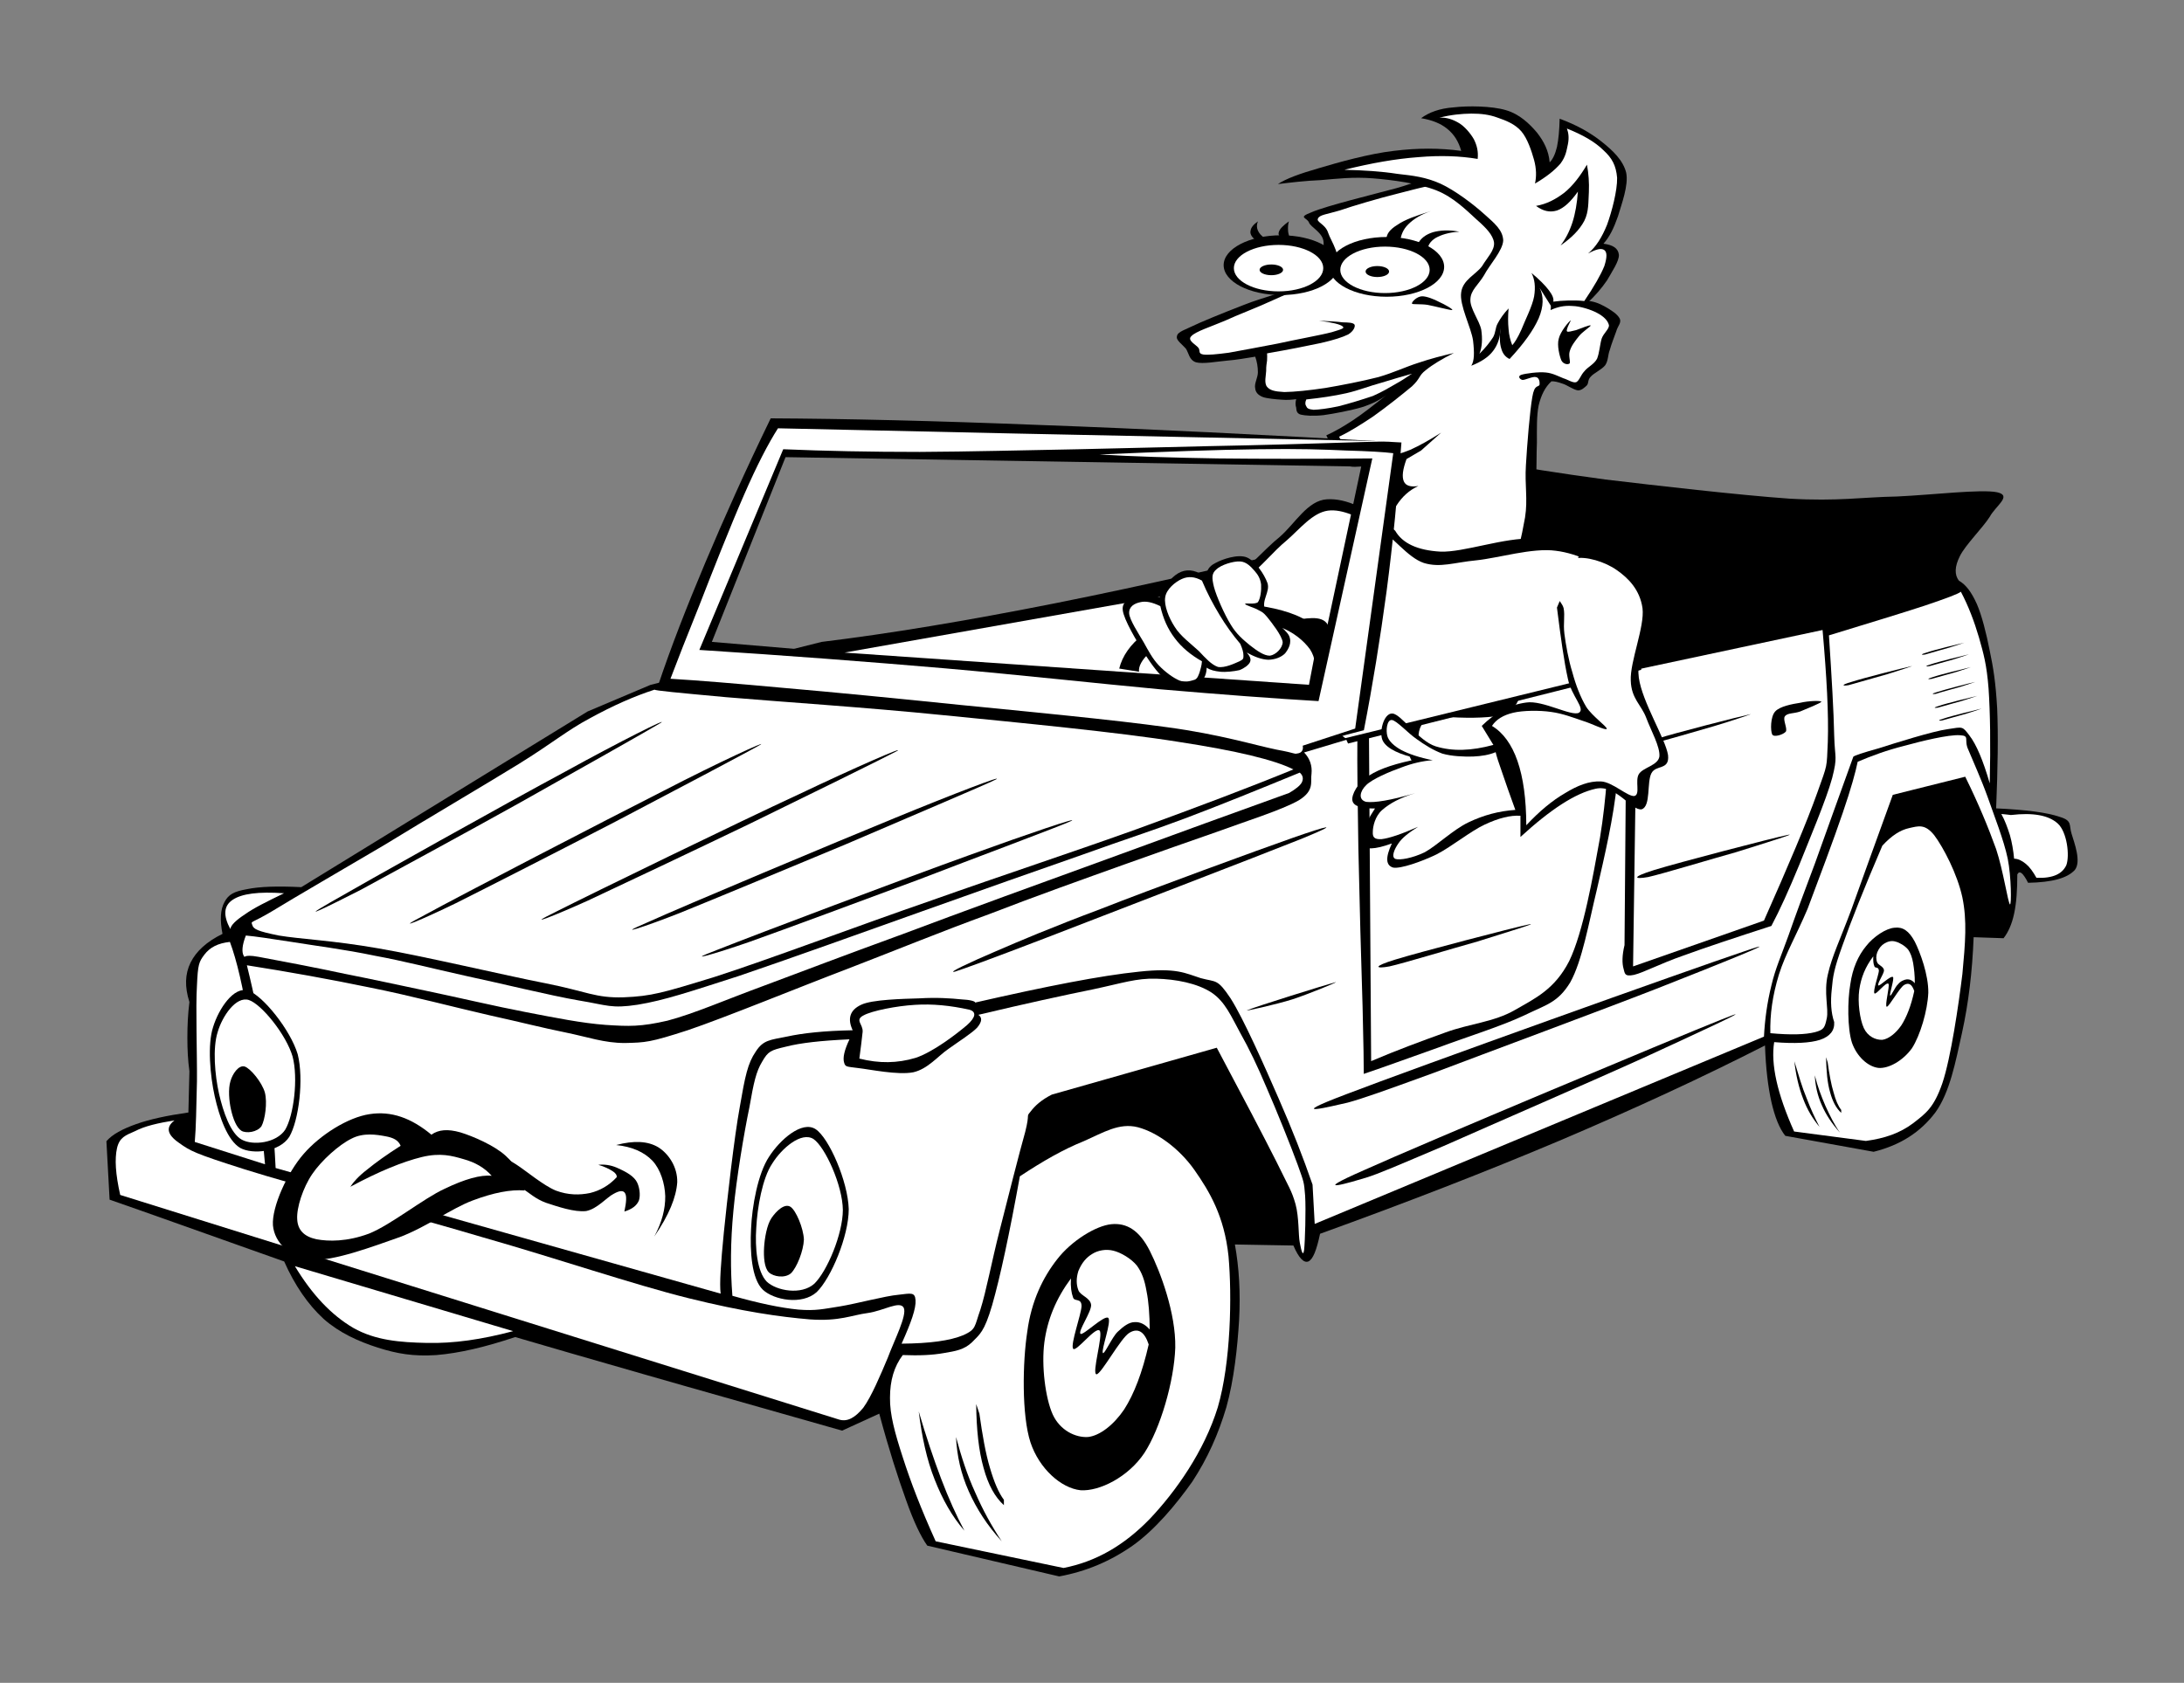 <?xml version="1.0" encoding="UTF-8" standalone="no"?>
<!-- Created with Inkscape (http://www.inkscape.org/) -->

<svg
   xmlns:dc="http://purl.org/dc/elements/1.1/"
   xmlns:cc="http://creativecommons.org/ns#"
   xmlns:rdf="http://www.w3.org/1999/02/22-rdf-syntax-ns#"
   xmlns:svg="http://www.w3.org/2000/svg"
   xmlns="http://www.w3.org/2000/svg"
   xmlns:sodipodi="http://sodipodi.sourceforge.net/DTD/sodipodi-0.dtd"
   xmlns:inkscape="http://www.inkscape.org/namespaces/inkscape"
   id="Layer_1"
   xml:space="preserve"
   version="1.0"
   viewBox="0 0 615.692 474.521"
   inkscape:version="0.92.3 (2405546, 2018-03-11)"
   sodipodi:docname="Gerald-G-Boy-Driving-Car-Cartoon-bw.adapted.svg"
   width="615.692"
   height="474.521"><rect x="0" y="0" width="615.692" height="474.521" fill="#808080" stroke="none"/><defs
   id="defs102" /><sodipodi:namedview
   pagecolor="#ffffff"
   bordercolor="#666666"
   borderopacity="1"
   objecttolerance="10"
   gridtolerance="10"
   guidetolerance="10"
   inkscape:pageopacity="0"
   inkscape:pageshadow="2"
   inkscape:window-width="2560"
   inkscape:window-height="1373"
   id="namedview100"
   showgrid="false"
   inkscape:zoom="1.6103175"
   inkscape:cx="274.75015"
   inkscape:cy="243.87789"
   inkscape:window-x="-9"
   inkscape:window-y="-9"
   inkscape:window-maximized="1"
   inkscape:current-layer="Layer_1"
   fit-margin-top="30"
   fit-margin-left="30"
   fit-margin-right="30"
   fit-margin-bottom="30" />
<g
   id="g5"
   transform="translate(30,30.001)">
	<path
   id="path7"
   style="fill-rule:evenodd"
   d="m 201.64,151 c 18.93,-2.3 40.68,-5.9 66.06,-10.94 25.48,-5.08 53.31,-11.45 85.28,-19.26 l 8.96,-16.78 c 3.64,-2.66 7.71,-4.32 12.89,-4.824 5.08,-0.648 9.4,0.504 17.43,1.514 7.88,1.11 16.56,2.66 30.31,4.5 13.82,1.65 37.98,4.43 51.91,5.4 13.72,0.79 20.45,-0.43 30.31,-0.61 9.83,-0.44 23.73,-2.13 28.23,-1.19 4.32,0.97 -0.4,3.78 -2.09,6.91 -1.87,2.99 -6.95,8.03 -8.42,11.09 -1.52,2.99 -1.52,5.29 -0.29,6.91 1.98,1.15 3.53,3.17 5.07,6.59 1.41,3.24 2.67,8.24 3.64,13.21 1.01,4.82 1.66,8.78 2.09,16.2 0.32,7.49 0.18,16.7 -0.29,28.22 8.46,0.4 14.36,1.16 18,2.42 3.56,1.08 2.48,2.3 3.28,4.78 0.75,2.52 2.8,7.82 0.89,10.19 -2.15,2.31 -6.37,3.46 -13.17,3.6 -0.69,-1.4 -1.33,-2.3 -1.8,-2.7 -0.54,-0.39 -0.9,-0.29 -1.23,0.33 0,4.42 -0.25,8.02 -0.9,11.08 -0.64,2.99 -1.69,5.3 -2.98,6.92 l -8.43,-0.29 c -0.39,9.83 -1.44,18.57 -3.27,26.93 -1.84,8.24 -3.42,16.81 -7.53,22.5 -4.24,5.61 -9.9,9.21 -17.39,11.08 l -24.91,-4.5 c -1.69,-2.12 -2.95,-5.36 -3.92,-9.57 -0.94,-4.29 -1.59,-9.54 -1.8,-15.91 -17.71,9.03 -36.54,17.74 -57.6,26.71 -21.17,8.93 -43.31,17.53 -67.83,26.39 -1,4.68 -2.01,7.23 -3.31,7.81 -1.26,0.47 -2.66,-0.9 -4.21,-4.5 l -16.49,-0.29 c 1.19,6.59 1.59,13.5 1.19,21.28 -0.47,7.7 -1.44,16.88 -3.6,24.62 -2.27,7.63 -5.29,14.4 -9.61,20.99 -4.54,6.41 -10.51,13.57 -16.81,18.03 -6.34,4.43 -13.11,7.28 -20.7,8.68 l -37.19,-8.68 c -1.77,-2.48 -3.82,-6.69 -6.01,-12.92 -2.27,-6.3 -4.83,-14.22 -7.53,-24.3 l -10.47,4.79 c -22.04,-6.3 -40.32,-11.41 -55.84,-15.88 -15.48,-4.43 -27.36,-7.88 -36.32,-10.51 -8.46,2.84 -15.736,4.54 -22.216,5.08 -6.588,0.43 -11.16,-0.4 -16.488,-2.09 -5.508,-1.77 -10.8,-4.14 -15.3,-8.1 -4.428,-4.07 -8.136,-9.47 -11.124,-16.2 -11.088,-3.96 -20.556,-7.27 -28.8,-10.23 C 13.068,312.57 6.264,310.12 0.9,308.28 L 0,291.8 c 1.692,-1.95 4.536,-3.46 8.388,-4.83 3.852,-1.37 8.712,-2.41 14.724,-3.27 L 23.4,272.07 c -0.432,-3.13 -0.576,-6.16 -0.576,-9.47 0,-3.28 0.144,-6.62 0.576,-10.04 -1.368,-4.32 -1.26,-7.89 0.324,-11.13 1.584,-3.2 4.536,-5.9 9,-8.1 -0.756,-3.92 -0.612,-6.87 0.576,-9 1.116,-2.12 2.664,-2.95 6.3,-3.6 3.564,-0.75 8.676,-0.9 15.336,-0.57 l 80.714,-49.54 17.71,-7.49 c 16.09,-4.03 32.18,-8.06 48.28,-12.13 z"
   inkscape:connector-curvature="0" />
	<path
   id="path9"
   style="fill:#ffffff;fill-rule:evenodd"
   d="m 154.55,164.46 c -5.83,1.88 -11.88,4.58 -18.29,8.1 -6.44,3.42 -10.51,6.99 -20.12,12.93 -9.76,6.01 -26.248,15.69 -37.804,22.79 -11.772,6.94 -25.2,14.72 -31.536,18.61 -6.228,3.71 -6.084,2.7 -5.688,3.92 0.324,1.19 1.476,1.77 7.488,2.99 6.012,1.01 15.192,1.37 27.936,3.6 12.708,2.16 35.644,7.6 47.414,9.9 11.48,2.27 13.93,4.18 21.92,3.92 7.81,-0.32 10.98,-1.26 25.49,-5.72 14.65,-4.68 41.08,-14.65 61.24,-21.6 19.98,-7.09 40.71,-13.93 57.92,-20.12 17.1,-6.23 31.61,-11.7 44.1,-16.82 -5.26,-2.66 -15.91,-5.25 -32.4,-7.77 -16.74,-2.7 -44.82,-5.4 -66.31,-7.53 -21.57,-2.19 -47.49,-3.88 -61.24,-5.07 -13.68,-1.26 -20.19,-1.87 -20.12,-2.13 z"
   inkscape:connector-curvature="0" />
	<path
   id="path11"
   style="fill-rule:evenodd"
   d="m 63.036,224.51 c 9.756,-5.65 50.504,-28.47 66.314,-36.93 15.55,-8.57 29.09,-15.3 27,-13.79 -2.41,1.51 -25.96,14.79 -40.21,22.79 -14.33,7.99 -35.428,19.44 -44.428,24.33 -8.964,4.57 -18.288,9.15 -8.676,3.6 z"
   inkscape:connector-curvature="0" />
	<path
   id="path13"
   style="fill-rule:evenodd"
   d="m 89.676,228.04 c 9.9,-5.44 51.374,-26.93 67.354,-35.03 15.84,-8.21 29.45,-14.36 27.36,-13.03 -2.45,1.48 -26.42,14.11 -40.82,21.67 -14.44,7.49 -36.07,18.54 -45.074,23.04 -9.108,4.43 -18.576,8.46 -8.82,3.35 z"
   inkscape:connector-curvature="0" />
	<path
   id="path15"
   style="fill-rule:evenodd"
   d="m 126.86,227.03 c 10.08,-5.11 52.02,-25.52 68.33,-33.05 16.09,-7.66 29.88,-13.64 27.76,-12.24 -2.56,1.41 -26.75,13.32 -41.47,20.49 -14.73,7.09 -36.54,17.42 -45.72,21.71 -9.15,4.14 -18.87,7.99 -8.9,3.09 z"
   inkscape:connector-curvature="0" />
	<path
   id="path17"
   style="fill-rule:evenodd"
   d="m 152.53,230.09 c 10.33,-4.68 53.32,-22.71 69.95,-29.52 16.45,-6.77 30.53,-12.13 28.33,-10.8 -2.52,1.33 -27.5,11.88 -42.44,18.33 -15.01,6.26 -37.41,15.58 -46.77,19.36 -9.43,3.71 -19.26,6.99 -9.07,2.63 z"
   inkscape:connector-curvature="0" />
	<path
   id="path19"
   style="fill-rule:evenodd"
   d="m 172.22,237.83 c 10.48,-4.17 54.11,-20.63 71.07,-26.71 16.74,-6.08 30.99,-10.87 28.76,-9.65 -2.52,1.26 -27.97,10.73 -43.16,16.6 -15.34,5.69 -37.98,14.11 -47.52,17.49 -9.54,3.32 -19.44,6.2 -9.15,2.27 z"
   inkscape:connector-curvature="0" />
	<path
   id="path21"
   style="fill:#ffffff;fill-rule:evenodd"
   d="m 39.312,233.8 c 2.556,0.22 6.804,0.86 12.888,1.8 6.12,1.01 15.048,2.12 23.436,3.89 8.244,1.51 16.056,3.56 25.814,5.72 9.65,2.05 23.61,5.51 31.79,6.91 7.92,1.3 9.03,2.34 16.52,1.19 7.52,-1.22 14.94,-3.74 28.51,-8.1 13.5,-4.57 35.57,-12.49 51.91,-18.32 16.24,-5.8 32.55,-11.56 45.04,-15.91 12.28,-4.43 18.54,-6.34 28.8,-10.19 10.22,-3.85 20.88,-8.21 32.4,-12.93 0.94,0.83 1.04,1.73 0.61,2.7 -0.47,0.94 -1.76,1.95 -3.6,3.03 -14.98,5.4 -31.21,11.27 -49.54,18 -18.54,6.73 -43.12,15.66 -59.72,21.92 -16.49,6.01 -27.72,10.3 -38.7,14.4 -11.19,4.11 -19.8,7.92 -27.32,9.9 -7.56,1.73 -10.77,1.62 -17.39,1.19 -6.77,-0.5 -14.04,-1.98 -22.5,-3.6 -8.46,-1.62 -19.441,-4.21 -27.937,-5.98 -8.532,-1.8 -15.264,-3.27 -23.112,-4.82 -8.028,-1.73 -19.512,-3.92 -24.3,-4.79 -4.824,-0.9 -3.636,0.61 -4.212,-0.32 -0.575,-1.01 -0.467,-2.95 0.613,-5.69 z"
   inkscape:connector-curvature="0" />
	<path
   id="path23"
   style="fill:#ffffff;fill-rule:evenodd"
   d="m 34.812,235.6 c -3.348,0.36 -5.616,1.51 -7.2,3.6 -1.512,2.02 -1.836,2.7 -2.088,8.71 -0.396,6.05 0.072,19.44 0,27 -0.18,7.35 -0.252,13 -0.612,17.1 l 19.8,6.3 c -1.404,-15.95 -2.808,-28.73 -4.5,-39.31 -1.656,-10.51 -3.456,-18.22 -5.4,-23.4 z"
   inkscape:connector-curvature="0" />
	<path
   id="path25"
   style="fill:#ffffff;fill-rule:evenodd"
   d="m 39.6,242.19 c 11.916,1.87 23.292,3.92 34.812,6.3 11.52,2.3 24.3,5.69 33.628,7.81 9.14,2.02 14.9,3.53 21.31,4.82 6.41,1.3 10.91,2.99 16.81,2.99 5.83,-0.14 7.02,-0.14 17.71,-3.6 10.62,-3.6 30.96,-11.95 45.33,-17.42 14.25,-5.51 26.38,-10.48 39.6,-15.3 13.17,-5.11 27.46,-10.19 38.41,-14.11 10.65,-3.82 17.31,-6.12 25.52,-9 8.28,-3.03 18.72,-6.3 23.4,-9 4.54,-2.78 3.24,-5.22 3.6,-7.49 0.22,-2.23 -0.43,-4.29 -2.09,-6.01 l 15.02,-4.5 c -0.08,8.31 0.07,18.72 0.28,31.5 0.26,12.78 0.83,33.98 1.19,44.74 0.25,10.59 0.36,16.89 0.33,18.9 6.69,-2.26 13.6,-4.82 21.27,-7.52 7.6,-2.84 17.68,-5.98 24.01,-9 6.2,-3.02 9.4,-3.53 12.93,-9.29 3.38,-6.08 5.18,-16.59 7.49,-26.1 2.19,-9.5 4.75,-20.41 5.72,-30.35 0.86,-10.04 0.61,-19.51 -0.61,-29.08 l 3.31,-0.9 -0.61,75.92 c -0.72,2.99 -0.69,5.18 -0.29,6.59 0.4,1.29 0.14,2.41 2.99,1.8 2.81,-0.69 7.27,-3.13 13.79,-5.4 6.51,-2.38 14.68,-5.08 24.91,-8.39 2.37,-4.46 4.93,-10.12 7.81,-17.1 2.81,-7.06 7.67,-18.5 9.33,-24.62 1.58,-6.2 0.75,-5.33 0.57,-11.99 -0.14,-6.84 -0.68,-16.02 -1.48,-28.23 11.85,-3.63 20.67,-6.3 27,-8.38 6.2,-2.09 9.54,-3.35 10.19,-3.93 2.13,4.03 3.78,8.39 5.11,12.93 1.27,4.5 2.16,7.48 2.7,14.4 0.47,6.94 0.58,15.62 0.33,26.71 -1.87,-6.48 -3.78,-10.98 -5.73,-13.5 -2.01,-2.63 -1.8,-2.45 -6.01,-1.8 -4.32,0.57 -15.08,3.99 -19.51,5.4 -4.54,1.26 -6.8,2.05 -7.2,2.37 -4.18,11.67 -7.78,21.5 -10.8,30.03 -3.17,8.39 -5.44,14.54 -7.49,20.41 -2.05,5.72 -3.71,9.32 -4.82,14.11 -1.19,4.79 -1.84,9.54 -2.09,14.4 l -126.65,52.81 -0.61,-11.08 c -2.63,-7.6 -5.69,-15.48 -9.58,-24.34 -3.92,-9 -9.86,-22.43 -13.53,-28.19 -3.78,-5.65 -4.03,-4.5 -8.39,-5.69 -4.43,-1.4 -6.77,-2.98 -17.42,-1.83 -10.77,1.11 -25.89,4.07 -46.19,8.71 0.03,-0.36 -1.41,-0.79 -3.93,-0.9 -2.77,-0.29 -6.94,-0.58 -11.7,-0.29 -4.75,0.15 -13.39,0.33 -16.48,1.8 -3.21,1.48 -3.96,3.93 -2.42,7.2 -7.88,0.15 -14.04,0.79 -18.61,1.8 -4.61,0.94 -6.59,0.9 -8.71,4.21 -2.27,3.28 -3.02,6.99 -4.5,15.59 -1.58,8.53 -3.6,26.5 -4.5,35.43 -0.86,8.82 -1.26,14.43 -0.9,17.24 L 47.7,299.36 c -0.504,-10.37 -1.404,-20.09 -2.7,-29.7 -1.404,-9.65 -3.204,-18.62 -5.4,-27.47 z"
   inkscape:connector-curvature="0" />
	<path
   id="path27"
   style="fill:#ffffff;fill-rule:evenodd"
   d="m 176.47,335.39 c -0.57,-7.27 -0.57,-15.05 0.29,-24.01 0.83,-9.04 3.02,-22.03 4.5,-29.12 1.22,-7.02 1.91,-10.12 3.6,-12.89 1.69,-2.95 2.41,-3.21 6.62,-4.21 4.14,-1.08 10.05,-1.73 18,-2.09 -1.44,3.02 -1.94,5.22 -1.51,6.59 0.36,1.22 0.65,1.08 3.93,1.51 3.27,0.36 11.19,2.05 15.58,1.19 4.11,-0.94 6.95,-4.58 9.9,-6.59 3.06,-2.2 6.56,-4.39 8.1,-6.01 1.37,-1.66 1.48,-2.81 0.33,-3.6 13.32,-3.17 23.94,-5.48 32.4,-7.2 8.31,-1.77 12.09,-3.14 17.71,-2.99 5.54,0.14 11.52,1.26 15.59,3.89 3.89,2.59 5.58,6.76 8.13,11.41 2.52,4.46 4.83,9.29 7.49,15.59 2.74,6.26 6.81,16.38 8.71,21.6 1.77,5 1.77,4.71 2.09,8.71 0.25,3.99 -0.03,13.03 -0.29,15.3 -0.32,2.16 -0.82,0.03 -1.22,-2.09 -0.43,-2.16 -0.18,-7.06 -1.19,-10.8 -1.11,-3.92 -1.8,-4.64 -5.4,-12.02 -3.78,-7.49 -9.29,-17.97 -16.81,-32.12 l -46.51,13.22 c -2.85,1.44 -4.72,3.09 -6.01,4.82 -1.34,1.62 -0.08,0.15 -1.48,5.69 -1.58,5.54 -5.11,19.51 -7.24,27.9 -2.16,8.42 -3.78,17.17 -5.4,22.21 -1.72,4.86 -1.15,5.54 -4.78,7.2 -3.82,1.58 -9.44,2.34 -17.43,2.41 2.7,-6.01 4.11,-9.97 3.93,-12.31 -0.18,-2.3 -1.34,-1.87 -4.83,-1.48 -3.74,0.33 -11.7,2.49 -16.49,3.28 -4.68,0.72 -6.73,1.3 -11.7,0.9 -5.07,-0.5 -11.23,-1.8 -18.61,-3.89 z"
   inkscape:connector-curvature="0" />
	<path
   id="path29"
   style="fill:#ffffff;fill-rule:evenodd"
   d="m 355.93,177.06 c -0.25,-0.21 2.02,-1.11 7.2,-2.7 5.15,-1.72 13.43,-4.53 23.44,-6.87 9.9,-2.34 21.67,-4.65 35.71,-6.91 1.23,2.66 1.62,7.63 1.48,15.3 -0.29,7.66 -0.87,19.26 -2.7,30.31 -1.98,10.94 -4.68,26.53 -8.68,34.81 -4.1,7.99 -9.54,10.48 -15.34,13.82 -5.86,3.39 -12.74,3.82 -19.51,6.3 -6.8,2.45 -13.75,5.01 -20.99,8.1 -0.18,-30.7 -0.39,-61.41 -0.61,-92.16 z"
   inkscape:connector-curvature="0" />
	<path
   id="path31"
   style="fill:#ffffff;fill-rule:evenodd"
   d="m 431.57,158.78 52.23,-11.13 c 1.19,13.5 1.73,23.69 1.48,31.54 -0.36,7.63 0.04,5.9 -2.99,14.4 -3.02,8.46 -8.03,20.27 -15.01,36 l -36.9,12.92 c 0.4,-27.9 0.79,-55.8 1.19,-83.73 z"
   inkscape:connector-curvature="0" />
	<path
   id="path33"
   style="fill-rule:evenodd"
   d="m 363.38,197.04 c 6.63,-2.05 33.38,-9.03 37.48,-9.86 3.78,-0.9 -7.81,2.74 -14.36,4.79 -6.73,1.91 -20.88,6.15 -24.81,7.05 -3.89,0.8 -4.89,0 1.69,-1.98 z"
   inkscape:connector-curvature="0" />
	<path
   id="path35"
   style="fill-rule:evenodd"
   d="m 363.38,240.57 c 6.63,-2.05 33.38,-9.04 37.48,-9.87 3.78,-0.79 -7.81,2.7 -14.36,4.79 -6.73,1.87 -20.88,6.16 -24.81,7.02 -3.89,0.72 -4.89,0.07 1.69,-1.94 z"
   inkscape:connector-curvature="0" />
	<path
   id="path37"
   style="fill-rule:evenodd"
   d="m 436.32,215.33 c 6.62,-2.05 33.37,-9.03 37.48,-9.86 3.78,-0.83 -7.82,2.77 -14.37,4.82 -6.73,1.87 -20.88,6.16 -24.8,7.02 -3.89,0.69 -4.9,0.07 1.69,-1.98 z"
   inkscape:connector-curvature="0" />
	<path
   id="path39"
   style="fill-rule:evenodd"
   d="m 437.33,178.25 c 4.57,-1.47 22.93,-6.19 25.77,-6.77 2.52,-0.72 -5.36,1.95 -9.9,3.28 -4.68,1.37 -14.29,4.14 -17.02,4.86 -2.6,0.5 -3.46,0 1.15,-1.37 z"
   inkscape:connector-curvature="0" />
	<path
   id="path41"
   style="fill-rule:evenodd"
   d="m 491.9,162.3 c 2.88,-0.97 15.02,-4.06 16.82,-4.42 1.62,-0.44 -3.5,1.26 -6.45,2.16 -3.09,0.86 -9.39,2.7 -11.12,3.16 -1.84,0.33 -2.23,-0.07 0.75,-0.9 z"
   inkscape:connector-curvature="0" />
	<path
   id="path43"
   style="fill-rule:evenodd"
   d="m 513.18,153.99 c 1.8,-0.65 9.32,-2.49 10.48,-2.74 0.9,-0.29 -2.16,0.76 -4.04,1.33 -1.83,0.47 -5.93,1.73 -6.91,1.98 -1.15,0.22 -1.37,-0.07 0.47,-0.57 z"
   inkscape:connector-curvature="0" />
	<path
   id="path45"
   style="fill-rule:evenodd"
   d="m 514.4,157.3 c 1.84,-0.65 9.26,-2.48 10.44,-2.74 0.98,-0.28 -2.16,0.76 -3.99,1.34 -1.84,0.5 -5.94,1.65 -6.91,1.94 -1.05,0.18 -1.44,0 0.46,-0.54 z"
   inkscape:connector-curvature="0" />
	<path
   id="path47"
   style="fill-rule:evenodd"
   d="m 514.98,160.9 c 1.8,-0.65 9.32,-2.48 10.48,-2.74 0.9,-0.28 -2.16,0.76 -4.04,1.34 -1.83,0.5 -5.94,1.65 -6.91,1.94 -1.15,0.18 -1.37,0 0.47,-0.54 z"
   inkscape:connector-curvature="0" />
	<path
   id="path49"
   style="fill-rule:evenodd"
   d="m 516.2,165.11 c 1.84,-0.61 9.26,-2.55 10.44,-2.77 0.98,-0.29 -2.16,0.76 -3.99,1.33 -1.84,0.54 -5.94,1.62 -6.91,1.98 -1.05,0.18 -1.44,0 0.46,-0.54 z"
   inkscape:connector-curvature="0" />
	<path
   id="path51"
   style="fill-rule:evenodd"
   d="m 516.78,169 c 1.8,-0.65 9.32,-2.48 10.48,-2.74 0.9,-0.28 -2.16,0.76 -4.04,1.34 -1.83,0.5 -5.94,1.65 -6.91,1.94 -1.15,0.18 -1.37,0 0.47,-0.54 z"
   inkscape:connector-curvature="0" />
	<path
   id="path53"
   style="fill-rule:evenodd"
   d="m 518,172.6 c 1.84,-0.65 9.26,-2.48 10.44,-2.74 0.98,-0.28 -2.16,0.76 -3.99,1.34 -1.84,0.5 -5.94,1.65 -6.91,1.94 -1.05,0.18 -1.44,0 0.46,-0.54 z"
   inkscape:connector-curvature="0" />
	<path
   id="path55"
   style="fill-rule:evenodd"
   d="m 349.63,278.51 c 18.94,-7.27 96.99,-35.21 111.96,-40.21 14.51,-5 -10.08,4.79 -24.62,10.51 -14.73,5.76 -48.13,18.15 -62.71,23.69 -14.62,5.33 -20.24,7.31 -24.34,8.42 -4.1,0.9 -19.01,4.68 -0.29,-2.41 z"
   inkscape:connector-curvature="0" />
	<path
   id="path57"
   style="fill-rule:evenodd"
   d="m 354.67,299.9 c 16.96,-7.64 87.16,-37.05 100.62,-42.41 13,-5.26 -8.93,4.79 -22.03,10.83 -13.28,6.05 -43.16,19.01 -56.3,24.84 -13.11,5.55 -18.18,7.78 -21.89,8.93 -3.82,1.15 -17.14,5.15 -0.4,-2.19 z"
   inkscape:connector-curvature="0" />
	<path
   id="path59"
   style="fill-rule:evenodd"
   d="m 239.18,243.99 c 2.31,-0.72 9.47,-3.31 25.82,-9.58 16.41,-6.37 60.19,-23.18 72.03,-27.93 11.56,-4.76 7.06,-3.6 -2.41,-0.29 -9.65,3.38 -40.25,14.58 -54.32,20.12 -14.19,5.33 -22.79,9 -29.7,11.99 -6.92,2.95 -13.83,6.19 -11.42,5.69 z"
   inkscape:connector-curvature="0" />
	<path
   id="path61"
   style="fill-rule:evenodd"
   d="m 321.73,254.82 c 2.09,-0.93 22.32,-7.23 24.59,-7.81 1.98,-0.54 -7.85,3.46 -11.99,4.79 -4.28,1.37 -14.51,3.67 -12.6,3.02 z"
   inkscape:connector-curvature="0" />
	<path
   id="path63"
   style="fill-rule:evenodd"
   d="m 405.76,195.1 c -0.65,-1.19 -0.54,-5.54 0.9,-7.24 1.44,-1.69 5.29,-2.26 7.81,-2.7 2.37,-0.61 6.51,-0.75 6.59,-0.28 -0.08,0.43 -4.68,2.12 -6.59,2.98 -1.95,0.65 -4.11,0.51 -4.83,1.52 -0.72,1.11 0.83,3.74 0.33,4.82 -0.79,0.86 -3.64,1.94 -4.21,0.9 z"
   inkscape:connector-curvature="0" />
	<path
   id="path65"
   style="fill-rule:evenodd"
   d="m 469.62,177.14 c -0.54,-1.01 -0.54,-5.08 0.83,-6.52 1.26,-1.44 4.86,-2.12 7.05,-2.45 2.24,-0.54 5.8,-0.68 5.98,-0.29 -0.18,0.36 -4.21,2.02 -5.98,2.74 -1.83,0.65 -3.6,0.36 -4.32,1.37 -0.68,0.86 0.8,3.45 0.26,4.32 -0.76,0.86 -3.28,1.65 -3.82,0.83 z"
   inkscape:connector-curvature="0" />
	<path
   id="path67"
   style="fill:#ffffff;fill-rule:evenodd"
   d="m 469.08,261.34 c -0.14,-5.26 0.61,-10.62 2.41,-16.52 1.87,-5.94 4.9,-11.02 8.1,-18.58 2.92,-7.74 7.56,-20.09 9.9,-27.04 2.41,-7.02 3.64,-11.62 4.21,-14.4 4.04,-1.72 8.28,-3.27 13.18,-4.5 4.82,-1.33 12.49,-3.2 15.62,-2.98 2.99,0.14 1.01,1.26 2.42,4.17 1.22,2.99 3.52,7.99 5.4,13.21 1.83,5.26 4.57,12.14 5.68,17.43 1.01,5.07 1.08,13.21 0.62,12.89 -0.58,-0.62 -1.88,-9.51 -3.89,-15.59 -2.16,-6.01 -4.97,-12.82 -8.71,-20.41 l -20.42,5.11 c -4.79,13.21 -8.64,23.83 -11.7,32.4 -3.13,8.39 -5.47,13.14 -6.62,18.29 -1.19,5.11 0.29,9.54 -0.29,12.31 -0.57,2.63 -0.76,3.24 -3.31,3.92 -2.7,0.69 -6.8,0.83 -12.6,0.29 z"
   inkscape:connector-curvature="0" />
	<path
   id="path69"
   style="fill:#ffffff;fill-rule:evenodd"
   d="m 536.9,199.82 c 6.23,-0.72 10.59,0.03 13.22,2.41 2.62,2.41 3.38,9.03 2.41,11.7 -1.12,2.48 -3.75,3.78 -8.43,3.6 -1,-1.77 -1.9,-3.03 -2.98,-3.93 -1.12,-0.9 -2.13,-1.44 -3.32,-1.47 -0.21,-2.27 -0.61,-4.61 -1.18,-6.63 -0.65,-2.05 -1.41,-4.17 -2.42,-5.97 0.9,0.07 1.8,0.18 2.7,0.29 z"
   inkscape:connector-curvature="0" />
	<path
   id="path71"
   style="fill:#ffffff;fill-rule:evenodd"
   d="m 19.188,285.93 c -4.68,0.75 -8.424,1.62 -11.088,3.02 -2.736,1.19 -4.392,1.77 -5.112,4.79 -0.684,3.1 -0.432,7.27 0.9,13.21 l 202.61,63.33 c 2.34,0.72 4.5,-0.44 6.87,-3.32 2.27,-3.09 4.9,-9.32 6.91,-14.11 1.8,-4.86 5.48,-11.95 4.5,-14.07 -1.08,-2.13 -5.72,0.86 -10.18,1.47 -4.47,0.58 -7.89,2.38 -16.24,1.8 -8.5,-0.72 -18.83,-2.16 -34.2,-5.97 -15.66,-3.89 -36.86,-11.13 -57.92,-17.14 -21.064,-6.26 -52.816,-14.65 -67.216,-19.19 -14.364,-4.57 -15.336,-5.18 -18.612,-7.52 -3.348,-2.34 -3.708,-4.39 -1.224,-6.3 z"
   inkscape:connector-curvature="0" />
	<path
   id="path73"
   style="fill:#ffffff;fill-rule:evenodd"
   d="m 53.136,327.04 61.524,18.32 c -8.82,2.34 -16.74,3.5 -24.336,3.32 -7.56,-0.15 -14.508,-0.72 -20.7,-4.22 -6.264,-3.67 -11.664,-9.43 -16.488,-17.42 z"
   inkscape:connector-curvature="0" />
	<path
   id="path75"
   style="fill:#ffffff;fill-rule:evenodd"
   d="m 224.5,352.1 c 4.64,0.18 8.31,0.03 11.7,-0.58 3.16,-0.54 5.58,-0.9 7.81,-3.02 2.16,-2.24 3.45,-2.81 5.69,-10.48 2.26,-7.92 4.82,-19.8 7.81,-36.32 6.48,-4.29 12.35,-7.64 18,-9.9 5.51,-2.42 10.01,-5.3 15.3,-3.93 5.29,1.41 11.52,5.83 15.91,12.03 4.25,6.08 8.42,13.03 9.61,24.3 1.01,11.26 0.65,30.06 -3.02,42.62 -3.82,12.42 -11.88,23.8 -19.19,31.5 -7.38,7.6 -15.3,12.06 -24.3,13.82 l -36.04,-7.52 c -4.14,-9.14 -7.09,-16.85 -9.28,-23.69 -2.2,-6.77 -3.68,-12.09 -3.6,-16.81 0,-4.82 1.15,-8.78 3.6,-12.02 z"
   inkscape:connector-curvature="0" />
	<path
   id="path77"
   style="fill-rule:evenodd"
   d="m 268.02,325.1 c -3.96,5.04 -7.27,11.7 -8.42,20.41 -1.34,8.64 -1.59,23.58 0.9,31.21 2.48,7.45 8.67,12.92 14.11,13.5 5.33,0.36 13.5,-3.74 18,-10.51 4.46,-6.84 8.39,-20.16 8.71,-29.7 0.18,-9.72 -4.21,-21.42 -7.2,-27.33 -2.99,-5.9 -6.59,-7.88 -10.8,-7.48 -4.43,0.43 -11.34,4.75 -15.3,9.9 z"
   inkscape:connector-curvature="0" />
	<path
   id="path79"
   style="fill:#ffffff;fill-rule:evenodd"
   d="m 271.91,330.5 c -4.18,5.65 -6.63,11.55 -7.49,18 -0.86,6.51 0.25,15.73 2.38,20.41 2.08,4.46 6.4,6.51 9.9,6.3 3.34,-0.36 7.27,-3.42 10.22,-7.78 2.81,-4.39 5.11,-10.4 6.91,-18.32 -1.19,-3.6 -2.99,-4.75 -5.4,-3.31 -2.48,1.4 -7.95,11.7 -9.32,11.73 -1.41,-0.18 1.94,-11.09 0.9,-12.31 -1.15,-1.3 -6.7,6.23 -7.49,5.08 -0.79,-1.23 2.27,-9.58 2.38,-11.99 0,-2.38 -1.95,-1.19 -2.38,-2.41 -0.5,-1.34 -0.76,-3.14 -0.61,-5.4 z"
   inkscape:connector-curvature="0" />
	<path
   id="path81"
   style="fill:#ffffff;fill-rule:evenodd"
   d="m 274,328.41 c 0.97,-2.34 2.23,-3.82 3.92,-4.83 1.58,-1 3.85,-1.44 5.98,-0.9 2.08,0.51 5.04,2.24 6.62,4.22 1.4,1.94 2.16,4.06 2.7,7.2 0.61,2.98 0.86,6.58 0.9,10.8 -1.33,-1.52 -2.74,-2.16 -4.21,-2.09 -1.66,0 -3.21,1.22 -4.79,2.7 -1.58,1.44 -3.82,6.59 -4.21,6.01 -0.54,-0.79 2.55,-9 1.51,-9.9 -1.12,-0.9 -7.06,5.04 -7.81,4.5 -0.79,-0.72 2.99,-6.01 2.99,-8.1 -0.15,-2.09 -3.06,-2.66 -3.6,-4.21 -0.62,-1.62 -0.62,-3.42 0,-5.4 z"
   inkscape:connector-curvature="0" />
	<path
   id="path83"
   style="fill-rule:evenodd"
   d="m 229,368.01 c 0.9,7.2 2.26,13.61 4.5,19.22 2.19,5.58 4.86,10.33 8.38,14.4 -2.26,-4.21 -4.46,-9.11 -6.58,-14.69 -2.16,-5.72 -4.22,-11.84 -6.3,-18.93 z"
   inkscape:connector-curvature="0" />
	<path
   id="path85"
   style="fill-rule:evenodd"
   d="m 239.51,375.21 c 0.25,5.29 1.4,10.4 3.6,15.33 2.19,4.9 5.15,9.54 9.29,14.08 -2.88,-4.36 -5.33,-8.82 -7.49,-13.79 -2.27,-4.97 -3.89,-10.04 -5.4,-15.62 z"
   inkscape:connector-curvature="0" />
	<path
   id="path87"
   style="fill-rule:evenodd"
   d="m 245.2,365.92 c 0.07,7.27 0.72,13.18 2.08,18 1.3,4.79 3.21,8.24 5.73,10.51 v -1.51 c -1.48,-1.98 -2.74,-4.93 -3.93,-9 -1.22,-4.03 -2.12,-9.18 -2.98,-15.3 z"
   inkscape:connector-curvature="0" />
	<path
   id="path89"
   style="fill-rule:evenodd"
   d="m 117.9,305.69 c -0.61,-3.89 -2.3,-7.02 -5.36,-9.79 -3.1,-2.88 -9.29,-5.54 -12.748,-6.59 -3.564,-1.01 -6.156,-0.79 -8.172,0.65 -5.724,-4.75 -11.34,-6.73 -17.388,-5.8 -6.156,0.9 -13.968,5.87 -18.576,11.16 -4.644,5.26 -9.072,15.05 -8.712,20.2 0.468,5 4.824,9.07 10.98,9.68 6.012,0.51 17.172,-3.7 24.876,-6.4 7.632,-2.92 14.508,-8.07 20.48,-10.3 5.87,-2.2 10.7,-3.13 14.62,-2.81 z"
   inkscape:connector-curvature="0" />
	<path
   id="path91"
   style="fill:#ffffff;fill-rule:evenodd"
   d="m 82.944,293.09 c -0.648,-1.58 -2.052,-2.3 -4.356,-2.7 -2.34,-0.43 -6.156,-1.08 -9.504,0.69 -3.528,1.72 -8.46,6.15 -11.052,9.97 -2.628,3.85 -4.464,9.54 -4.248,12.74 0.144,3.06 1.944,4.9 5.4,5.65 3.42,0.65 8.64,0.72 14.832,-1.58 6.156,-2.45 15.336,-9.9 21.312,-12.64 5.762,-2.77 10.192,-3.99 13.282,-3.67 -2.01,-2.27 -4.64,-3.78 -7.88,-4.68 -3.314,-0.97 -6.554,-1.87 -11.81,-0.61 -5.4,1.33 -11.988,4 -20.16,8.39 0.864,-1.33 2.268,-2.95 4.752,-4.86 2.376,-1.95 5.472,-4.18 9.432,-6.7 z"
   inkscape:connector-curvature="0" />
	<path
   id="path93"
   style="fill-rule:evenodd"
   d="m 186.8,296.19 c -3.13,4.71 -4.82,14 -5.07,20.37 -0.33,6.23 0.14,14.12 3.35,17.14 3.09,2.88 11.01,4.39 15.15,0.65 4.03,-3.89 9.04,-15.77 9.04,-23.4 -0.22,-7.81 -5.55,-20.05 -9.33,-22.54 -3.85,-2.52 -10.08,2.99 -13.14,7.78 z"
   inkscape:connector-curvature="0" />
	<path
   id="path95"
   style="fill:#ffffff;fill-rule:evenodd"
   d="m 187.7,298.1 c -2.8,4.14 -4.21,12.49 -4.5,18.1 -0.39,5.66 0.22,12.39 2.96,15.2 2.73,2.59 9.75,3.88 13.42,0.57 3.57,-3.49 8,-13.93 8.03,-20.77 -0.07,-6.95 -5,-17.78 -8.28,-20.02 -3.42,-2.16 -8.96,2.6 -11.63,6.92 z"
   inkscape:connector-curvature="0" />
	<path
   id="path97"
   style="fill-rule:evenodd"
   d="m 187.49,313.47 c -1.3,1.91 -1.95,5.76 -2.09,8.35 -0.14,2.52 0.04,5.72 1.37,6.98 1.29,1.19 4.43,1.73 6.19,0.26 1.69,-1.62 3.56,-6.38 3.67,-9.54 -0.14,-3.24 -2.23,-8.21 -3.78,-9.22 -1.69,-1.08 -4.03,1.22 -5.36,3.17 z"
   inkscape:connector-curvature="0" />
	<path
   id="path99"
   style="fill-rule:evenodd"
   d="m 109.3,294.96 c 1.26,0.54 3.34,1.55 6.26,3.42 2.84,1.84 7.63,5.91 11.16,7.35 3.46,1.29 6.66,1.29 9.61,0.68 2.81,-0.68 5.37,-2.12 7.53,-4.46 0.07,-0.61 -0.33,-1.19 -1.19,-1.73 -0.87,-0.54 -2.2,-1.26 -4,-1.76 1.66,-0.18 3.39,0.03 5.19,0.79 1.83,0.83 4.24,1.91 5.43,3.63 1.01,1.48 1.33,4.14 0.83,5.62 -0.58,1.44 -1.94,2.48 -4.1,3.13 0.57,-2.66 0.68,-4.39 0.18,-5.18 -0.47,-0.83 -1.55,-0.76 -3.24,0.21 -1.88,0.94 -4.58,4.22 -7.71,4.83 -3.35,0.39 -8.17,-1.3 -11.27,-2.31 -3.09,-1.11 -4.75,-2.84 -6.76,-4.06 -2.16,-1.37 -3.89,-2.42 -5.62,-3.57 -0.76,-2.19 -1.51,-4.39 -2.3,-6.59 z"
   inkscape:connector-curvature="0" />
	<path
   id="path101"
   style="fill-rule:evenodd"
   d="m 143.71,292.88 c 4.5,0.46 7.85,1.98 10.19,4.39 2.27,2.41 3.53,6.41 3.64,10.04 0.03,3.57 -0.9,7.31 -3.1,11.38 4.18,-6.09 6.19,-11.09 6.48,-15.3 0.11,-4.32 -2.45,-8.07 -5.33,-9.87 -2.91,-1.76 -6.87,-1.98 -11.88,-0.64 z"
   inkscape:connector-curvature="0" />
	<path
   id="path103"
   style="fill-rule:evenodd"
   d="m 30.096,259.54 c -1.656,5 -0.864,13.75 0.432,19.58 1.296,5.8 3.6,12.46 7.2,14.58 3.492,1.91 11.016,1.19 13.824,-3.13 2.7,-4.61 4.14,-16.31 2.376,-23.29 -2.088,-6.98 -9.936,-16.63 -13.968,-17.96 -4.068,-1.26 -8.28,5.11 -9.864,10.22 z"
   inkscape:connector-curvature="0" />
	<path
   id="path105"
   style="fill:#ffffff;fill-rule:evenodd"
   d="m 31.356,261.05 c -1.44,4.54 -0.792,12.1 0.396,17.39 1.152,5.04 3.24,11.2 6.408,12.92 3.132,1.73 9.756,0.98 12.24,-2.8 2.412,-4.04 3.708,-14.48 2.088,-20.63 -1.8,-6.19 -8.784,-14.8 -12.348,-15.95 -3.6,-1.12 -7.452,4.5 -8.784,9.07 z"
   inkscape:connector-curvature="0" />
	<path
   id="path107"
   style="fill-rule:evenodd"
   d="m 34.956,274.91 c -0.648,2.13 -0.396,5.55 0.18,8.03 0.54,2.38 1.476,5 2.952,5.94 1.404,0.79 4.428,0.36 5.616,-1.3 1.044,-1.9 1.692,-6.69 0.972,-9.5 -0.828,-2.92 -4.068,-6.8 -5.688,-7.34 -1.692,-0.51 -3.456,2.05 -4.032,4.17 z"
   inkscape:connector-curvature="0" />
	<path
   id="path109"
   style="fill:#ffffff;fill-rule:evenodd"
   d="m 487.08,258.21 c -0.9,-2.63 -1.08,-5.73 -0.68,-9.29 0.32,-3.6 0.57,-5.54 2.98,-12.24 2.38,-6.77 6.09,-16.13 11.27,-28.22 2.7,-2.92 5.11,-4.43 7.63,-4.97 2.49,-0.54 4.36,-1.26 6.99,2.01 2.52,3.35 6.51,10.88 7.95,17.57 1.34,6.59 0.83,12.67 0,21.57 -1.08,8.74 -3.24,23.65 -5.65,30.81 -2.41,6.98 -4.71,8.53 -8.28,11.31 -3.71,2.77 -7.95,4.24 -13.28,4.96 l -20.23,-2.66 c -2.38,-5.33 -4.04,-10.08 -4.97,-14.26 -0.94,-4.24 -1.15,-7.85 -0.65,-10.94 5.76,0.47 10.12,0.25 12.93,-0.65 2.8,-0.97 4.13,-2.59 3.99,-5 z"
   inkscape:connector-curvature="0" />
	<path
   id="path111"
   style="fill-rule:evenodd"
   d="m 496.04,236.82 c -2.16,2.63 -3.78,6.16 -4.42,10.73 -0.8,4.54 -0.83,12.42 0.46,16.45 1.37,3.93 4.5,6.77 7.46,7.13 2.91,0.25 6.94,-2.05 9.46,-5.54 2.34,-3.64 4.4,-10.62 4.61,-15.66 0.07,-5.04 -2.3,-11.41 -3.81,-14.4 -1.66,-3.1 -3.42,-4.21 -5.69,-3.93 -2.38,0.15 -5.94,2.49 -8.07,5.22 z"
   inkscape:connector-curvature="0" />
	<path
   id="path113"
   style="fill:#ffffff;fill-rule:evenodd"
   d="m 498.1,239.67 c -2.27,2.99 -3.46,6.01 -3.96,9.47 -0.47,3.45 0.14,8.24 1.29,10.76 1.12,2.38 3.32,3.38 5.22,3.31 1.77,-0.25 3.78,-1.8 5.37,-4.1 1.47,-2.31 2.73,-5.47 3.63,-9.65 -0.64,-1.91 -1.55,-2.48 -2.84,-1.73 -1.33,0.79 -4.21,6.09 -4.9,6.16 -0.68,-0.15 0.9,-5.87 0.47,-6.48 -0.68,-0.69 -3.53,3.27 -3.96,2.7 -0.47,-0.69 1.15,-5.11 1.26,-6.34 -0.07,-1.29 -1.01,-0.64 -1.26,-1.26 -0.29,-0.65 -0.4,-1.69 -0.32,-2.84 z"
   inkscape:connector-curvature="0" />
	<path
   id="path115"
   style="fill:#ffffff;fill-rule:evenodd"
   d="m 499.21,238.55 c 0.51,-1.22 1.19,-2.01 2.05,-2.52 0.83,-0.5 1.98,-0.9 3.17,-0.5 1.05,0.25 2.63,1.19 3.49,2.23 0.65,0.9 1.12,2.16 1.41,3.78 0.25,1.55 0.5,3.45 0.47,5.72 -0.65,-0.82 -1.48,-1.15 -2.2,-1.11 -0.76,0.07 -1.87,0.54 -2.52,1.4 -0.86,0.72 -1.98,3.49 -2.23,3.17 -0.25,-0.47 1.26,-4.75 0.79,-5.22 -0.68,-0.47 -3.67,2.59 -4.1,2.38 -0.47,-0.44 1.58,-3.21 1.58,-4.29 -0.11,-1.08 -1.62,-1.44 -1.91,-2.19 -0.36,-0.8 -0.36,-1.88 0,-2.85 z"
   inkscape:connector-curvature="0" />
	<path
   id="path117"
   style="fill-rule:evenodd"
   d="m 475.85,269.26 c 0.43,3.92 1.26,7.45 2.48,10.58 1.15,3.1 2.74,5.69 4.61,7.92 -1.22,-2.34 -2.48,-5.04 -3.64,-8.1 -1.29,-3.09 -2.26,-6.51 -3.45,-10.4 z"
   inkscape:connector-curvature="0" />
	<path
   id="path119"
   style="fill-rule:evenodd"
   d="m 481.61,273.22 c 0.14,2.88 0.75,5.69 1.98,8.42 1.19,2.74 2.84,5.19 5.11,7.74 -1.66,-2.37 -2.88,-4.89 -4.1,-7.56 -1.19,-2.77 -2.24,-5.54 -2.99,-8.6 z"
   inkscape:connector-curvature="0" />
	<path
   id="path121"
   style="fill-rule:evenodd"
   d="m 484.78,268.11 c 0.1,4.03 0.36,7.23 1.15,9.9 0.68,2.55 1.73,4.53 3.13,5.79 v -0.82 c -0.86,-1.08 -1.58,-2.74 -2.16,-4.97 -0.68,-2.23 -1.19,-5.04 -1.66,-8.43 z"
   inkscape:connector-curvature="0" />
	<path
   id="path123"
   style="fill:#ffffff;fill-rule:evenodd"
   d="m 34.92,231.96 c -2.052,-3.85 -1.872,-6.55 0.684,-8.24 2.592,-1.73 7.236,-2.34 14.472,-1.84 -4.824,2.34 -8.496,4.14 -11.016,5.94 -2.592,1.7 -3.924,3.03 -4.14,4.14 z"
   inkscape:connector-curvature="0" />
	<path
   id="path125"
   style="fill:#ffffff;fill-rule:evenodd"
   d="m 212.26,268.5 c 0.39,-3.09 0.75,-5.58 0.93,-7.59 0.11,-2.13 -2.27,-3.28 0.22,-4.57 2.37,-1.34 9.47,-2.7 14.47,-2.99 5,-0.33 10.04,0.18 15.41,1.37 2.01,0.57 1.83,2.12 -0.69,4.35 -2.62,2.23 -9.39,7.53 -14.47,9.22 -5.15,1.55 -10.29,1.62 -15.87,0.21 z"
   inkscape:connector-curvature="0" />
	<path
   id="path127"
   style="fill-rule:evenodd"
   d="m 201.64,154.38 c 12.74,-2.12 27.1,-4.71 43.77,-7.92 16.74,-3.31 42.59,-8.74 55.48,-11.3 12.67,-2.66 19.33,-3.92 20.37,-4.18 l 28.7,-8.67 -11.78,43.45 c -45.5,-3.78 -91,-7.56 -136.54,-11.38 z"
   inkscape:connector-curvature="0" />
	<polygon
   id="polygon129"
   style="fill:#ffffff;fill-rule:evenodd"
   points="346.18,125.73 339.01,163.1 208.04,154.02 319.03,134.4 " />
	<path
   id="path131"
   style="fill-rule:evenodd"
   d="m 370.8,189.16 c -3.38,-4.82 -4.93,-8.82 -5.08,-11.99 -0.14,-3.27 1.41,-5.58 4.5,-7.2 -1.94,-2.66 -2.91,-5.36 -3.31,-8.1 -0.43,-2.88 0.29,-6.33 1.19,-8.42 0.79,-2.13 1.37,-2.95 4.21,-3.89 2.88,-1.01 8.57,-2.41 12.89,-2.12 4.18,0.1 9.9,1.11 12.31,3.31 2.16,2.27 1.52,6.44 1.52,9.61 -0.04,2.99 -0.22,6.01 -1.52,8.1 -1.29,1.87 -2.7,3.02 -6.58,3.6 -4.15,0.47 -9.9,0.5 -17.72,-0.29 -2.27,1.66 -3.42,3.71 -3.31,6.3 0,2.59 3.42,7.02 3.6,9 0.04,1.87 -0.68,2.52 -2.7,2.09 z"
   inkscape:connector-curvature="0" />
	<path
   id="path133"
   style="fill:#c0c0c0;fill-rule:evenodd"
   d="m 373.82,169.65 c -2.19,-1.95 -3.6,-4.14 -4.21,-6.59 -0.72,-2.52 -1.4,-6.01 0.29,-8.1 1.76,-2.16 5.62,-4.03 9.9,-4.5 4.18,-0.54 8.89,0 14.72,1.48 -7.66,5.04 -11.88,8.1 -12.92,9.32 -1.01,1.08 4.36,-0.86 6.91,-2.09 2.49,-1.15 5.04,-2.81 7.81,-4.82 0.58,3.99 0.62,7.2 -0.28,9.61 -0.94,2.27 -2.6,3.82 -4.83,4.79 -2.45,0.83 -5.72,0.75 -8.71,0.9 -2.95,0.14 -5.8,0.14 -8.68,0 z"
   inkscape:connector-curvature="0" />
	<path
   id="path135"
   style="fill-rule:evenodd"
   d="m 323.86,70.577 c -2.52,0.396 -5.22,0.9 -7.96,1.116 -2.88,0.252 -6.77,1.008 -8.75,0.468 -1.94,-0.648 -2.01,-2.628 -2.84,-3.852 -1.08,-1.224 -2.63,-2.304 -2.56,-3.24 0.11,-0.972 0.43,-1.368 3.6,-2.736 3.1,-1.512 9.4,-4.068 15.16,-6.3 5.72,-2.34 15.44,-4.5 19.29,-7.452 3.75,-3.132 3.42,-7.596 3.32,-10.332 -0.15,-2.664 -3.64,-4.176 -4.11,-5.508 -0.61,-1.476 -3.31,-1.332 0.79,-2.916 4.14,-1.8 17.61,-5.076 23.87,-6.768 5.98,-1.692 7.2,-2.844 12.85,-2.916 5.8,-0.072 16.38,-0.288 21.35,2.412 4.79,2.628 5.65,7.74 7.45,13.248 1.66,5.436 2.6,11.808 2.81,19.26 3.53,-0.468 6.3,-0.576 8.75,-0.324 2.27,0.18 3.74,0.72 5.4,1.62 1.66,0.936 3.71,2.16 4.36,3.528 0.5,1.152 -0.58,2.016 -1.01,3.563 -0.51,1.44 -1.33,3.492 -1.8,5.184 -0.61,1.584 -0.4,2.988 -1.3,4.356 -1.01,1.26 -3.2,2.196 -4.1,3.24 -0.9,0.936 -0.51,1.692 -1.05,2.412 -0.61,0.576 -1.51,1.476 -2.55,1.44 -1.3,-0.18 -3.03,-1.512 -4.36,-1.908 -1.33,-0.468 -2.23,-0.684 -3.1,-0.648 -1.76,1.584 -2.91,3.888 -3.6,6.768 -0.61,2.952 -0.5,6.732 -0.5,10.512 -0.15,3.6 -0.04,6.446 -0.25,11.156 -0.25,4.61 -0.4,11.74 -1.55,16.53 -1.3,4.64 -2.16,8.64 -5.91,11.45 -3.95,2.84 -11.34,5.54 -16.99,5.04 -5.69,-0.83 -13.43,-5.3 -16.7,-9.22 -3.42,-4 -3.74,-10.01 -3.06,-13.75 0.65,-3.64 3.09,-6.48 7.2,-8.25 -1.76,0 -2.84,-0.64 -3.1,-2.08 -0.36,-1.55 0.07,-3.53 1.3,-6.484 -1.15,0.468 -2.74,0.904 -4.9,1.294 -2.12,0.4 -6.12,1.23 -7.95,1.12 -2.02,-0.18 -2.38,-0.65 -3.6,-2.09 -1.3,-1.476 -2.49,-3.78 -3.86,-6.768 2.13,-0.936 4.61,-2.34 7.46,-4.212 2.88,-1.908 5.86,-4.284 9.5,-7.128 -1.73,1.296 -4,2.484 -6.95,3.42 -3.02,0.9 -7.92,1.836 -10.8,2.232 -2.91,0.324 -5.15,0.144 -6.41,-0.144 -1.26,-0.36 -1.22,-1.332 -1.29,-1.944 -0.25,-0.756 -0.25,-1.512 0,-2.412 -1.19,0.144 -2.56,0.288 -4.11,0.144 -1.61,-0.108 -4.21,-0.324 -5.4,-0.792 -1.26,-0.54 -1.94,-1.296 -2.05,-2.412 -0.32,-1.332 0.76,-2.988 0.76,-4.536 0,-1.475 -0.25,-2.988 -0.75,-4.391 z"
   inkscape:connector-curvature="0" />
	<path
   id="path137"
   style="fill:#ffffff;fill-rule:evenodd"
   d="m 327.2,69.641 c 6.38,-1.116 11.24,-2.088 15.16,-2.916 3.74,-0.864 6.08,-1.62 7.7,-2.412 1.55,-0.936 2.06,-2.232 1.8,-2.772 -0.39,-0.576 -1.65,-0.612 -3.34,-0.648 -1.77,-0.216 -3.86,-0.324 -6.66,-0.468 3.88,0.504 5.97,1.044 6.66,1.62 0.57,0.504 -0.08,0.72 -3.06,1.62 -3.14,0.828 -10.37,2.124 -15.2,3.204 -4.96,0.936 -10.33,1.98 -13.86,2.592 -3.56,0.468 -5.83,0.684 -7.2,0.504 -1.47,-0.288 -0.79,-0.936 -1.29,-1.8 -0.61,-0.936 -3.39,-2.16 -2.05,-3.384 1.15,-1.296 5.61,-2.7 9.5,-4.356 3.89,-1.8 8.39,-3.42 13.64,-5.832 5.22,-2.484 14.48,-5.508 17.21,-8.64 2.52,-3.312 -1.04,-7.92 -1.8,-10.332 -0.79,-2.484 -3.49,-2.988 -2.84,-4.032 0.47,-1.044 2.48,-1.152 6.19,-2.268 3.64,-1.26 10.84,-3.384 16.2,-4.716 5.44,-1.368 10.87,-2.988 15.91,-3.06 4.93,-0.072 9.9,0.864 13.36,2.124 3.27,1.008 4.71,1.584 6.69,4.356 1.98,2.772 3.57,8.208 4.9,12.276 1.04,4.032 1.73,8.46 2.05,11.484 0.4,2.772 0.43,4.788 0.25,5.652 1.98,-0.9 3.86,-1.332 6.16,-1.152 2.12,0.036 5.22,1.008 6.95,1.944 1.73,0.9 3.02,2.088 3.34,3.42 0.15,1.116 -1.51,2.268 -2.05,3.852 -0.5,1.656 -0.61,3.96 -1.29,5.652 -0.83,1.584 -2.63,2.304 -3.6,3.564 -1.01,1.044 -1.41,2.664 -2.31,3.06 -0.94,0.252 -2.27,-0.72 -3.6,-1.116 -1.44,-0.576 -3.02,-1.44 -4.89,-1.62 -2.02,-0.252 -5.91,0.288 -6.95,0.648 -1.12,0.36 -0.47,1.26 0.29,1.44 0.68,0.108 2.98,-1.08 3.85,-0.792 0.79,0.144 1.08,1.116 1.01,2.088 -0.29,0.936 -1.44,-0.288 -2.06,3.564 -0.68,3.78 -1.47,13.428 -1.8,19.221 -0.36,5.65 0.58,9.54 -0.25,14.73 -0.94,5.11 -2.2,12.2 -5.15,15.84 -3.09,3.6 -8.53,5.43 -13.1,5.65 -4.79,-0.07 -11.02,-2.2 -14.65,-4.86 -3.64,-2.7 -6.09,-7.13 -6.66,-10.51 -0.54,-3.46 1.58,-6.95 3.31,-9.51 1.62,-2.52 3.64,-4.35 6.19,-5.51 -2.19,0.36 -3.56,-0.07 -4.1,-1.29 -0.58,-1.3 -0.33,-3.35 0.75,-6.301 l 4.11,-2.412 5.65,-5.04 c -3.27,2.088 -6.19,3.708 -8.75,4.86 -2.7,1.116 -4.35,1.44 -6.91,1.944 -2.74,0.36 -6.59,0.9 -8.5,0.648 -1.87,-0.324 -1.61,-1.404 -2.3,-2.412 -0.72,-1.152 -1.62,-2.304 -2.3,-3.888 2.87,-1.368 6.04,-3.348 9.5,-5.652 3.49,-2.448 8.42,-6.372 11.05,-8.568 2.45,-2.304 1.84,-2.988 3.86,-4.536 1.94,-1.584 4.64,-3.204 7.95,-4.86 -3.2,0.756 -6.41,1.548 -10.01,2.772 -3.64,1.152 -6.94,2.772 -11.3,4.032 -4.5,1.152 -10.44,2.304 -14.91,3.06 -4.53,0.684 -8.81,1.116 -11.59,1.152 -2.77,-0.144 -4.06,-0.504 -4.86,-1.476 -0.9,-1.08 -0.28,-3.276 -0.25,-4.5 -0.03,-1.332 0.15,-2.124 0.25,-2.916 0.04,-0.793 0.04,-1.512 0,-2.016 z"
   inkscape:connector-curvature="0" />
	<path
   id="path139"
   style="fill-rule:evenodd"
   d="m 410.18,71.656 c -0.54,-1.26 -1.29,-4.284 -0.75,-6.156 0.43,-1.944 2.84,-4.86 3.35,-5.148 0.32,-0.288 -1.37,2.448 -1.05,3.06 0.29,0.36 1.33,-0.072 2.59,-0.324 1.08,-0.36 3.89,-1.584 4.11,-1.296 0.03,0.288 -2.38,1.764 -3.35,3.06 -1.08,1.332 -2.16,2.736 -2.56,4.212 -0.39,1.224 0.26,2.952 0,3.384 -0.46,0.469 -1.8,0.253 -2.34,-0.792 z"
   inkscape:connector-curvature="0" />
	<path
   id="path141"
   style="fill:#ffffff;fill-rule:evenodd"
   d="m 338.26,82.637 c 4.06,-0.432 7.74,-0.972 11.3,-1.764 3.46,-0.792 6.66,-2.088 9.76,-2.916 3.06,-0.936 5.97,-1.8 8.74,-2.592 -1.36,0.9 -2.73,1.872 -4.64,2.916 -1.94,1.116 -3.71,2.196 -6.41,3.384 -2.77,0.936 -6.95,2.232 -9.75,2.916 -2.88,0.612 -5.48,0.936 -6.95,0.972 -1.48,-0.144 -1.84,-0.468 -2.05,-0.972 -0.36,-0.504 -0.36,-1.152 0,-1.944 z"
   inkscape:connector-curvature="0" />
	<path
   id="path143"
   style="fill-rule:evenodd"
   d="m 360.92,36.824 c 8.95,0 16.2,3.774 16.2,8.424 0,4.65 -7.25,8.424 -16.2,8.424 -8.94,0 -16.2,-3.774 -16.2,-8.424 0,-4.65 7.26,-8.424 16.2,-8.424"
   inkscape:connector-curvature="0" />
	<path
   id="path145"
   style="fill:#ffffff;fill-rule:evenodd"
   d="m 360.44,39.537 c 6.96,0 12.6,2.935 12.6,6.552 0,3.617 -5.64,6.552 -12.6,6.552 -6.95,0 -12.6,-2.936 -12.6,-6.552 0,-3.616 5.65,-6.552 12.6,-6.552"
   inkscape:connector-curvature="0" />
	<path
   id="path147"
   style="fill-rule:evenodd"
   d="m 358.28,45.021 c 1.83,0 3.32,0.693 3.32,1.548 0,0.855 -1.49,1.548 -3.32,1.548 -1.82,0 -3.31,-0.693 -3.31,-1.548 0,-0.855 1.49,-1.548 3.31,-1.548"
   inkscape:connector-curvature="0" />
	<path
   id="path149"
   style="fill-rule:evenodd"
   d="m 331.16,36.345 c 8.95,0 16.2,3.773 16.2,8.424 0,4.65 -7.25,8.424 -16.2,8.424 -8.94,0 -16.2,-3.774 -16.2,-8.424 0,-4.651 7.26,-8.424 16.2,-8.424"
   inkscape:connector-curvature="0" />
	<path
   id="path151"
   style="fill:#ffffff;fill-rule:evenodd"
   d="m 330.44,39.057 c 6.96,0 12.6,2.935 12.6,6.552 0,3.617 -5.64,6.552 -12.6,6.552 -6.95,0 -12.6,-2.936 -12.6,-6.552 0,-3.616 5.65,-6.552 12.6,-6.552"
   inkscape:connector-curvature="0" />
	<path
   id="path153"
   style="fill-rule:evenodd"
   d="m 328.4,44.577 c 1.83,0 3.32,0.677 3.32,1.512 0,0.835 -1.49,1.512 -3.32,1.512 -1.83,0 -3.31,-0.678 -3.31,-1.512 0,-0.834 1.49,-1.512 3.31,-1.512"
   inkscape:connector-curvature="0" />
	<path
   id="path155"
   style="fill-rule:evenodd"
   d="m 360.86,37.42 c 0,-1.404 0.9,-2.7 3.1,-4.032 2.05,-1.44 5.22,-2.556 9.5,-3.888 -2.91,0.972 -4.96,2.268 -6.44,3.744 -1.48,1.44 -2.2,3.204 -2.3,5.148 z"
   inkscape:connector-curvature="0" />
	<path
   id="path157"
   style="fill-rule:evenodd"
   d="m 369.61,38.896 c 0.94,-1.764 2.34,-2.772 4.36,-3.42 2.01,-0.54 4.35,-0.72 7.45,-0.144 -3.06,0.18 -5.15,0.9 -6.7,1.764 -1.54,0.972 -2.26,2.088 -2.3,3.744 z"
   inkscape:connector-curvature="0" />
	<path
   id="path159"
   style="fill-rule:evenodd"
   d="m 323.6,37.42 c -0.86,-0.828 -1.26,-1.584 -1.04,-2.412 0.11,-0.828 0.79,-1.692 2.05,-2.592 -0.36,0.9 -0.36,1.764 0,2.592 0.36,0.792 1.01,1.548 2.09,2.268 z"
   inkscape:connector-curvature="0" />
	<path
   id="path161"
   style="fill-rule:evenodd"
   d="m 331.56,37.097 c -1.01,-0.432 -1.3,-0.972 -1.01,-1.764 0.25,-0.792 1.19,-1.764 2.81,-2.916 -0.25,0.828 -0.29,1.584 -0.25,2.412 0,0.72 0.21,1.476 0.5,2.268 z"
   inkscape:connector-curvature="0" />
	<path
   id="path163"
   style="fill-rule:evenodd"
   d="m 379.37,57.437 c 0.5,-0.144 -2.27,-1.692 -3.6,-2.268 -1.44,-0.792 -3.67,-1.656 -4.9,-1.62 -1.44,0.036 -3.02,1.656 -2.81,2.088 0.18,0.252 2.42,0.036 4.36,0.324 1.8,0.324 6.34,1.512 6.95,1.476 z"
   inkscape:connector-curvature="0" />
	<path
   id="path165"
   style="fill-rule:evenodd"
   d="m 330.26,21.904 c 2.27,-1.512 6.09,-2.916 11.6,-4.5 5.54,-1.656 14.18,-4.068 21.06,-4.86 6.73,-0.828 12.92,-0.828 19.01,0 -0.76,-2.664 -1.95,-4.572 -3.86,-6.156 -1.9,-1.584 -4.39,-2.556 -7.45,-3.06 2.2,-1.62 5.18,-2.772 9.25,-3.06 3.96,-0.468 10.66,-0.396 14.65,0.792 3.86,1.116 6.63,3.816 8.75,6.3 1.98,2.52 3.32,5.148 3.6,8.424 0.87,-0.864 1.55,-2.268 2.06,-4.356 0.43,-2.124 0.68,-4.68 0.75,-7.956 4.79,1.764 8.64,3.924 11.85,6.48 3.09,2.448 6.04,5.22 6.91,8.748 0.72,3.528 -1.3,8.82 -2.31,12.276 -1.19,3.384 -2.37,5.832 -4.1,7.74 2.73,0.36 4.14,1.296 4.35,3.096 0.15,1.728 -1.94,4.788 -3.34,7.236 -1.52,2.232 -3.35,4.392 -5.66,6.48 -2.62,-0.396 -4.71,-0.504 -6.4,-0.324 -1.7,0.144 -2.85,0.576 -3.6,1.296 l -3.35,-5.328 c 1.19,2.304 1.15,5.256 -0.25,8.568 -1.52,3.42 -4.11,7.056 -8.21,11.484 -1.12,-0.504 -1.95,-1.476 -2.34,-2.916 -0.47,-1.476 -0.51,-3.42 -0.25,-5.832 0,2.52 -0.69,4.68 -2.06,6.48 -1.36,1.8 -3.42,3.096 -6.15,4.176 0.86,-1.368 0.9,-3.6 0.5,-7.092 -0.5,-3.636 -3.89,-9.972 -3.35,-13.572 0.44,-3.6 4.25,-5.112 5.91,-7.452 1.47,-2.448 3.56,-4.428 3.35,-6.624 -0.29,-2.124 -2.24,-4.14 -4.86,-6.444 -2.74,-2.484 -6.52,-6.336 -11.34,-8.244 -4.97,-1.98 -12.53,-2.988 -17.97,-3.42 -5.54,-0.432 -10.15,0.108 -14.65,0.504 -4.5,0.181 -8.53,0.685 -12.1,1.116 z"
   inkscape:connector-curvature="0" />
	<path
   id="path167"
   style="fill:#ffffff;fill-rule:evenodd"
   d="m 349.02,17.873 c 7.67,-1.908 14.47,-3.096 20.84,-3.564 6.31,-0.54 11.78,-0.324 16.71,0.504 0.21,-2.088 -0.18,-3.744 -1.05,-5.508 -0.97,-1.728 -2.7,-3.744 -4.35,-4.68 -1.66,-0.972 -3.46,-1.584 -5.4,-1.44 3.24,-0.828 6.19,-1.116 9,-1.152 2.74,0 5.04,0.252 7.45,1.152 2.31,0.792 4.9,1.8 6.66,3.852 1.73,2.016 2.88,5.544 3.6,8.1 0.65,2.448 0.69,4.608 0.25,6.624 3.32,-1.944 5.58,-3.78 7.2,-5.652 1.55,-2.088 1.69,-3.744 2.09,-5.508 0.33,-1.692 0.18,-3.096 -0.29,-4.356 4.5,1.8 7.89,3.744 10.3,6.12 2.41,2.196 3.56,4.284 3.85,7.776 0.07,3.6 -1.48,9.504 -2.84,13.248 -1.44,3.528 -3.1,6.228 -5.36,8.1 2.34,-1.26 3.74,-1.584 4.6,-0.972 0.79,0.612 0.79,2.016 0,4.5 -0.97,2.412 -2.81,5.652 -5.65,9.864 -1.62,-0.18 -3.2,-0.18 -4.61,-0.144 -1.51,0.036 -2.84,0.144 -4.14,0.324 0.22,-0.828 -0.25,-1.908 -1.26,-3.24 -1.04,-1.368 -2.63,-2.988 -4.89,-4.86 0.93,1.764 1.19,3.924 0.75,6.624 -0.5,2.772 -2.62,6.876 -3.6,9.396 -1.04,2.304 -1.94,3.708 -2.56,4.356 -0.53,-1.332 -0.93,-2.844 -1.04,-4.536 -0.18,-1.764 -0.18,-3.708 0,-5.832 -1.36,1.44 -2.34,2.844 -3.06,4.212 -0.72,1.26 -0.5,2.412 -1.29,3.888 -0.94,1.44 -2.09,2.952 -3.86,4.68 0.79,-1.944 0.87,-4.248 0.51,-6.768 -0.51,-2.592 -3.24,-6.048 -3.06,-8.568 0.07,-2.628 2.23,-4.068 3.85,-6.804 1.44,-2.808 5.36,-7.02 5.4,-9.864 -0.15,-2.916 -2.45,-4.788 -5.4,-7.416 -3.06,-2.772 -8.25,-6.696 -12.35,-8.568 -4.14,-1.836 -7.56,-2.232 -12.06,-2.736 -4.61,-0.72 -9.4,-1.008 -14.94,-1.152 z"
   inkscape:connector-curvature="0" />
	<path
   id="path169"
   style="fill-rule:evenodd"
   d="m 403.02,28.061 c 2.95,-0.504 5.51,-1.836 7.96,-3.708 2.37,-1.908 4.46,-4.644 6.4,-7.92 0.47,2.556 0.65,5.04 0.54,7.74 -0.18,2.628 0.04,5.472 -1.29,8.1 -1.33,2.52 -3.57,4.788 -6.7,6.948 1.41,-1.8 2.52,-3.96 3.35,-6.48 0.83,-2.592 1.3,-5.4 1.55,-8.712 -2.05,2.88 -3.89,4.608 -5.9,5.328 -2.06,0.612 -3.89,0.18 -5.91,-1.296 z"
   inkscape:connector-curvature="0" />
	<path
   id="path171"
   style="fill-rule:evenodd"
   d="m 307.19,135.41 c -1.8,0.4 -1.8,0.4 0,0 1.73,-0.47 6.55,-0.18 10.58,-2.48 3.96,-2.41 8.5,-7.89 13.03,-11.56 4.36,-3.81 7.82,-10.26 13.29,-10.58 5.47,-0.33 11.7,2.63 19.22,8.85 2.02,3.53 6.23,5.55 12.78,5.91 6.52,0.25 18.04,-4.03 26.1,-3.67 8.1,0.39 16.42,3.2 21.64,5.9 5.04,2.59 7.74,5.87 8.39,9.83 l 0.46,21.27 -82.65,20.78 c -1.94,-4.29 -3.64,-7.89 -4.93,-10.8 -1.37,-3.03 -2.49,-5.19 -3.21,-6.88 0.94,-4.9 0.94,-8.5 0,-11.09 -1.08,-2.66 -1.8,-4.1 -5.9,-4.17 -4.18,0 -10.44,1.22 -18.94,3.96 -1.29,-2.38 -2.7,-4.9 -4.35,-7.42 -1.77,-2.52 -3.42,-5.18 -5.51,-7.85 z"
   inkscape:connector-curvature="0" />
	<path
   id="path173"
   style="fill:#ffffff;fill-rule:evenodd"
   d="m 310.39,137.36 c 1.95,-0.11 3.75,0.79 5.4,2.7 1.62,1.94 3.1,4.64 4.43,8.64 5.04,-2.13 9.5,-3.32 13.54,-3.71 3.92,-0.43 8.92,-1.84 10.58,1.22 1.58,2.99 1.44,8.39 -0.72,16.49 0.94,1.37 1.62,2.88 2.2,4.93 0.39,1.95 0.39,5.08 0.97,6.91 0.54,1.77 1.37,2.92 2.48,3.6 l 80.03,-19.62 c 1.73,-4.6 2.34,-9.03 1.69,-13.28 -0.79,-4.39 -1.91,-9 -5.69,-12.31 -3.81,-3.42 -10.22,-6.84 -16.74,-7.63 -6.55,-0.9 -16.23,2.08 -22.39,2.7 -6.3,0.61 -10.12,2.16 -14.76,0.75 -4.72,-1.58 -8.82,-7.67 -13.28,-10.08 -4.61,-2.59 -9.58,-5.25 -13.79,-4.68 -4.32,0.61 -7.85,5.11 -11.56,8.35 -3.81,3.1 -7.41,7.74 -11.09,10.34 -3.77,2.52 -7.45,4.03 -11.3,4.68 z"
   inkscape:connector-curvature="0" />
	<path
   id="path175"
   style="fill-rule:evenodd"
   d="m 291.1,159.42 -5.58,-0.9 c 0.9,-3.63 3.16,-6.73 6.66,-9.57 3.49,-2.92 9.03,-5.98 14.25,-7.38 5.22,-1.48 10.91,-1.62 16.49,-1.01 5.44,0.58 11.99,2.09 15.77,4.68 3.53,2.52 5.22,7.52 5.9,10.58 0.69,2.99 0.11,5.4 -1.73,7.38 l -2.7,-1.98 c 0.98,-3.06 0.69,-5.72 -0.86,-8.13 -1.73,-2.41 -4.86,-5.04 -8.71,-6.34 -3.89,-1.47 -9.87,-1.98 -14.19,-1.94 -4.46,-0.07 -8.28,0.39 -11.98,1.94 -3.82,1.59 -8.07,5.01 -10.26,7.2 -2.27,2.09 -3.24,3.96 -3.06,5.47 z"
   inkscape:connector-curvature="0" />
	<path
   id="path177"
   style="fill-rule:evenodd"
   d="m 296.89,138.44 c -2.48,-0.8 -4.53,-0.87 -6.3,-0.22 -1.87,0.5 -4.39,1.19 -4.07,3.85 0.29,2.63 3.89,8.68 6.09,12.17 2.19,3.38 4.43,6.55 6.98,8.1 2.45,1.44 6.05,1.04 7.89,0.47 1.72,-0.79 2.62,-2.13 2.7,-4.54 1.04,0.69 2.23,0.97 3.85,1.15 1.55,0.15 3.85,-0.1 5.4,-0.46 1.33,-0.51 2.59,-1.44 2.95,-2.24 0.4,-0.86 -0.04,-1.72 -0.9,-2.73 2.27,1.29 4.25,1.98 6.08,2.05 1.84,-0.04 3.61,-0.68 4.72,-1.8 0.9,-1.15 2.02,-2.95 1.12,-4.97 -1.05,-2.09 -5.76,-5.04 -6.77,-7.45 -1.08,-2.48 1.51,-5 0.68,-7.42 -0.9,-2.55 -3.49,-6.26 -5.83,-7.23 -2.52,-1.01 -6.98,0.54 -8.82,1.58 -1.94,0.94 -2.77,2.41 -2.48,4.29 -2.59,-2.2 -5.04,-2.67 -7.2,-1.8 -2.27,0.93 -4.25,3.2 -6.09,7.2 z"
   inkscape:connector-curvature="0" />
	<path
   id="path179"
   style="fill:#ffffff;fill-rule:evenodd"
   d="m 319.64,128.32 c -1.94,-0.14 -5.43,0.97 -6.73,2.23 -1.33,1.15 -1.33,2.31 -0.68,4.97 0.68,2.59 2.95,7.74 4.71,10.58 1.62,2.74 3.57,4.32 5.44,5.87 1.91,1.48 3.92,2.95 5.62,2.92 1.62,-0.22 3.56,-2.09 3.6,-3.82 -0.22,-1.87 -3.14,-5.54 -4.29,-6.98 -1.19,-1.44 -1.51,-1.51 -2.48,-2.02 -1.12,-0.72 -3.81,-1.37 -3.81,-1.8 -0.11,-0.29 2.8,0.25 3.6,-0.47 0.75,-1.04 1,-3.49 0.9,-4.96 -0.18,-1.52 -0.83,-2.74 -1.81,-3.82 -1.04,-1.19 -2.3,-2.59 -4.07,-2.7 z"
   inkscape:connector-curvature="0" />
	<path
   id="path181"
   style="fill:#ffffff;fill-rule:evenodd"
   d="m 308.84,133.72 c -2.05,-1.15 -3.88,-1.26 -5.65,-0.47 -1.8,0.79 -4.39,2.85 -4.71,5.19 -0.36,2.23 1,5.76 2.7,8.35 1.54,2.52 4.64,4.82 6.76,6.77 1.88,1.98 3.53,3.85 5.4,4.5 1.95,0.36 4.76,-1.01 6.09,-1.59 1.11,-0.54 1.11,-0.79 1.11,-1.58 0,-0.94 -0.25,-1.87 -0.9,-3.35 -2.12,-2.52 -4.06,-5.18 -5.83,-8.14 -1.83,-3.02 -3.49,-6.15 -4.97,-9.68 z"
   inkscape:connector-curvature="0" />
	<path
   id="path183"
   style="fill:#ffffff;fill-rule:evenodd"
   d="m 297.11,140.92 c -2.38,-1.15 -4.11,-1.48 -5.62,-1.12 -1.62,0.33 -3.27,1.19 -3.17,3.17 0.11,1.8 2.63,5.65 4.07,8.1 1.37,2.45 2.52,4.68 4.29,6.55 1.76,1.84 3.99,3.5 5.86,4.29 1.73,0.61 3.21,0.07 4.29,-0.25 0.79,-0.36 1.04,-1.26 1.33,-2.02 0.25,-0.9 0.61,-1.91 0.68,-3.17 -3.16,-1.8 -5.72,-3.92 -7.66,-6.51 -2.02,-2.67 -3.28,-5.55 -4.07,-9.04 z"
   inkscape:connector-curvature="0" />
	<path
   id="path185"
   style="fill-rule:evenodd"
   d="m 155.59,163.1 c 3.53,-10.52 7.89,-21.75 13.21,-34.38 5.33,-12.64 11.31,-26 18.47,-40.755 21.17,0.108 46.05,0.684 75.89,1.872 29.92,1.08 63.29,2.772 101.92,4.932 -1.08,14.541 -2.38,28.191 -4.18,41.901 -1.84,13.61 -3.92,26.46 -6.41,39.24 -7.38,1.84 -12.49,3.42 -15.48,4.9 -2.99,1.51 -3.74,2.59 -2.27,3.78 -10.62,-3.57 -23.4,-6.41 -38.88,-8.68 -15.73,-2.3 -36,-3.24 -53.56,-4.89 -17.57,-1.84 -35.68,-3.93 -50.58,-5.3 -14.91,-1.36 -27.44,-2.19 -38.13,-2.62 z m 15.09,-12.1 20.77,-52.092 162.29,2.662 -13.58,63.76 z"
   inkscape:connector-curvature="0" />
	<path
   id="path187"
   style="fill:#ffffff;fill-rule:evenodd"
   d="m 159.01,161.4 c 1.98,-5.25 4.65,-12.02 8.14,-20.7 3.42,-8.82 8.85,-22.6 12.56,-31.06 3.67,-8.43 6.88,-14.584 9.61,-18.868 16.13,0.324 37.98,0.864 66.96,1.476 29.02,0.612 63.54,1.296 105.38,2.196 -11.92,0.288 -24.88,0.792 -39.57,1.116 -14.9,0.288 -32.4,0.792 -48.06,1.116 -15.69,0.288 -30.71,0.684 -44.75,0.756 -13.96,0 -26.6,-0.252 -38.48,-0.756 l -23.65,56.594 c 24.66,1.58 47.34,3.31 69.15,5.18 21.78,1.91 42.84,4.25 60.66,5.91 17.64,1.51 32.37,2.62 44.75,3.34 l 15.16,-68.432 c -16.45,0.144 -30.67,0.144 -43.64,0 -12.95,-0.216 -23.83,-0.54 -33.29,-1.116 18.35,-0.792 33.04,-1.332 44.74,-1.476 11.6,-0.18 18.33,0.072 24.77,0.36 6.37,0.18 10.77,0.432 13.32,0.756 l -10.73,77.648 -14.79,4.83 c 0.25,1.19 -0.29,2.05 -1.48,2.19 -1.19,0.22 0.03,0 -5.9,-1.08 -6.16,-1.26 -15.84,-4.28 -30.71,-6.3 -15.12,-2.12 -40.29,-4.5 -58.43,-6.3 -18.14,-1.87 -35.86,-3.6 -49.54,-4.78 -13.71,-1.26 -24.29,-2.13 -32.18,-2.6 z"
   inkscape:connector-curvature="0" />
	<path
   id="path189"
   style="fill-rule:evenodd"
   d="m 415.94,124.83 c 5.51,0.14 9.8,1.65 13,4.53 3.2,2.88 5.33,7.17 5.98,12.57 0.39,5.33 -3.82,12.17 -2.92,19.15 0.94,6.88 7.52,17.21 8.24,21.85 0.47,4.39 -3.42,2.59 -4.71,5.15 -1.3,2.59 -0.11,9.25 -2.7,10.12 -2.85,0.57 -7.17,-7.06 -12.96,-5.8 -5.76,1.26 -12.71,5.8 -21.24,13.61 v -5.98 c -2.85,-0.18 -6.16,0.65 -10.08,2.49 -4.07,1.9 -9.25,6.19 -13.61,8.42 -4.35,2.09 -10.08,4.07 -12.17,3.71 -2.09,-0.61 -2.27,-2.74 -0.39,-6.81 -4.9,1.77 -7.67,1.84 -8.46,0.22 -0.8,-1.69 0.39,-5 3.7,-10.08 -3.99,0.04 -6.11,-0.72 -6.37,-2.27 -0.29,-1.62 1.52,-5.07 4.72,-7.02 3.09,-2.01 7.78,-3.49 14.04,-4.71 -5.51,-1.19 -8.93,-2.85 -10.12,-4.97 -1.29,-2.23 0.15,-8.03 2.67,-7.81 2.52,0.21 7.27,7.7 12.16,9.25 4.76,1.47 10.08,1.29 16.28,-0.4 l -3.28,-5.36 c 3.89,-3.78 7.89,-5.98 12.56,-6.59 4.61,-0.72 12.75,4 14.84,2.88 1.9,-1.15 -2.09,-4.64 -3.1,-9.5 -1.12,-5.01 -2.02,-11.63 -3.1,-20.16 2.34,-5.48 4.68,-10.98 7.02,-16.49 z"
   inkscape:connector-curvature="0" />
	<path
   id="path191"
   style="fill:#ffffff;fill-rule:evenodd"
   d="m 390.6,174.69 c 3.13,1.87 5.58,5.22 7.2,9.9 1.62,4.71 2.45,10.65 2.48,18.11 3.82,-4.07 7.31,-6.95 10.91,-9.04 3.53,-2.16 6.77,-3.46 10.12,-3.31 3.24,0.11 7.59,4.39 9.47,4.1 1.69,-0.47 0.1,-4.28 1.22,-6.15 1.15,-1.91 5.4,-2.42 5.8,-4.97 0.25,-2.74 -2.38,-7.35 -3.71,-10.91 -1.37,-3.67 -4.21,-5.36 -4.36,-10.51 -0.25,-5.33 3.96,-15.19 3.31,-20.41 -0.75,-5.22 -3.99,-8.46 -7.19,-10.7 -3.35,-2.41 -8.86,-4.06 -11.96,-3.31 -3.06,0.76 -5.72,5.37 -6.19,7.85 -0.54,2.3 2.49,3.85 3.1,6.16 0.43,2.23 -0.15,4.14 0.22,7.23 0.39,3.06 1.15,7.35 2.26,10.91 0.94,3.49 2.24,6.91 3.89,9.68 1.69,2.63 5.8,5.48 5.8,6.2 -0.29,0.57 -4.18,-1.48 -6.81,-2.27 -2.66,-0.9 -5.61,-2.05 -8.85,-2.49 -3.32,-0.5 -7.99,-0.43 -10.73,0.22 -2.81,0.68 -4.76,1.87 -5.98,3.71 z"
   inkscape:connector-curvature="0" />
	<path
   id="path193"
   style="fill:#ffffff;fill-rule:evenodd"
   d="m 391.64,182.1 c 0.26,1.16 0.87,3.03 1.84,5.76 0.94,2.74 2.12,6.2 3.71,10.52 -4.65,0.32 -8.86,1.44 -13.18,3.49 -4.32,2.05 -8.96,6.59 -12.38,8.46 -3.53,1.69 -7.02,2.27 -8.25,1.87 -1.26,-0.54 -0.28,-2.77 0.83,-4.36 1.05,-1.58 2.95,-3.06 5.58,-4.71 -4.79,2.12 -8.17,3.24 -10.29,3.49 -2.2,0.14 -2.56,-0.68 -2.49,-2.05 0,-1.44 0.61,-4.43 2.67,-6.19 2.05,-1.8 4.96,-3.42 9.28,-4.72 -7.02,2.05 -11.44,2.74 -13.82,2.45 -2.3,-0.58 -1.8,-2.99 0,-4.72 1.66,-1.69 6.62,-3.81 9.9,-4.97 3.1,-1.18 6.05,-1.87 8.86,-2.05 -3.78,-0.75 -6.74,-1.76 -8.86,-2.88 -2.12,-1.15 -3.56,-2.59 -3.92,-3.92 -0.47,-1.55 -0.15,-4.68 1.26,-4.54 1.33,0.11 4.53,3.71 6.98,5.37 2.23,1.62 4.64,3.13 7.24,4.1 2.59,0.76 6.12,0.9 8.64,0.83 2.48,-0.11 4.57,-0.47 6.4,-1.23 z"
   inkscape:connector-curvature="0" />
</g>
</svg>